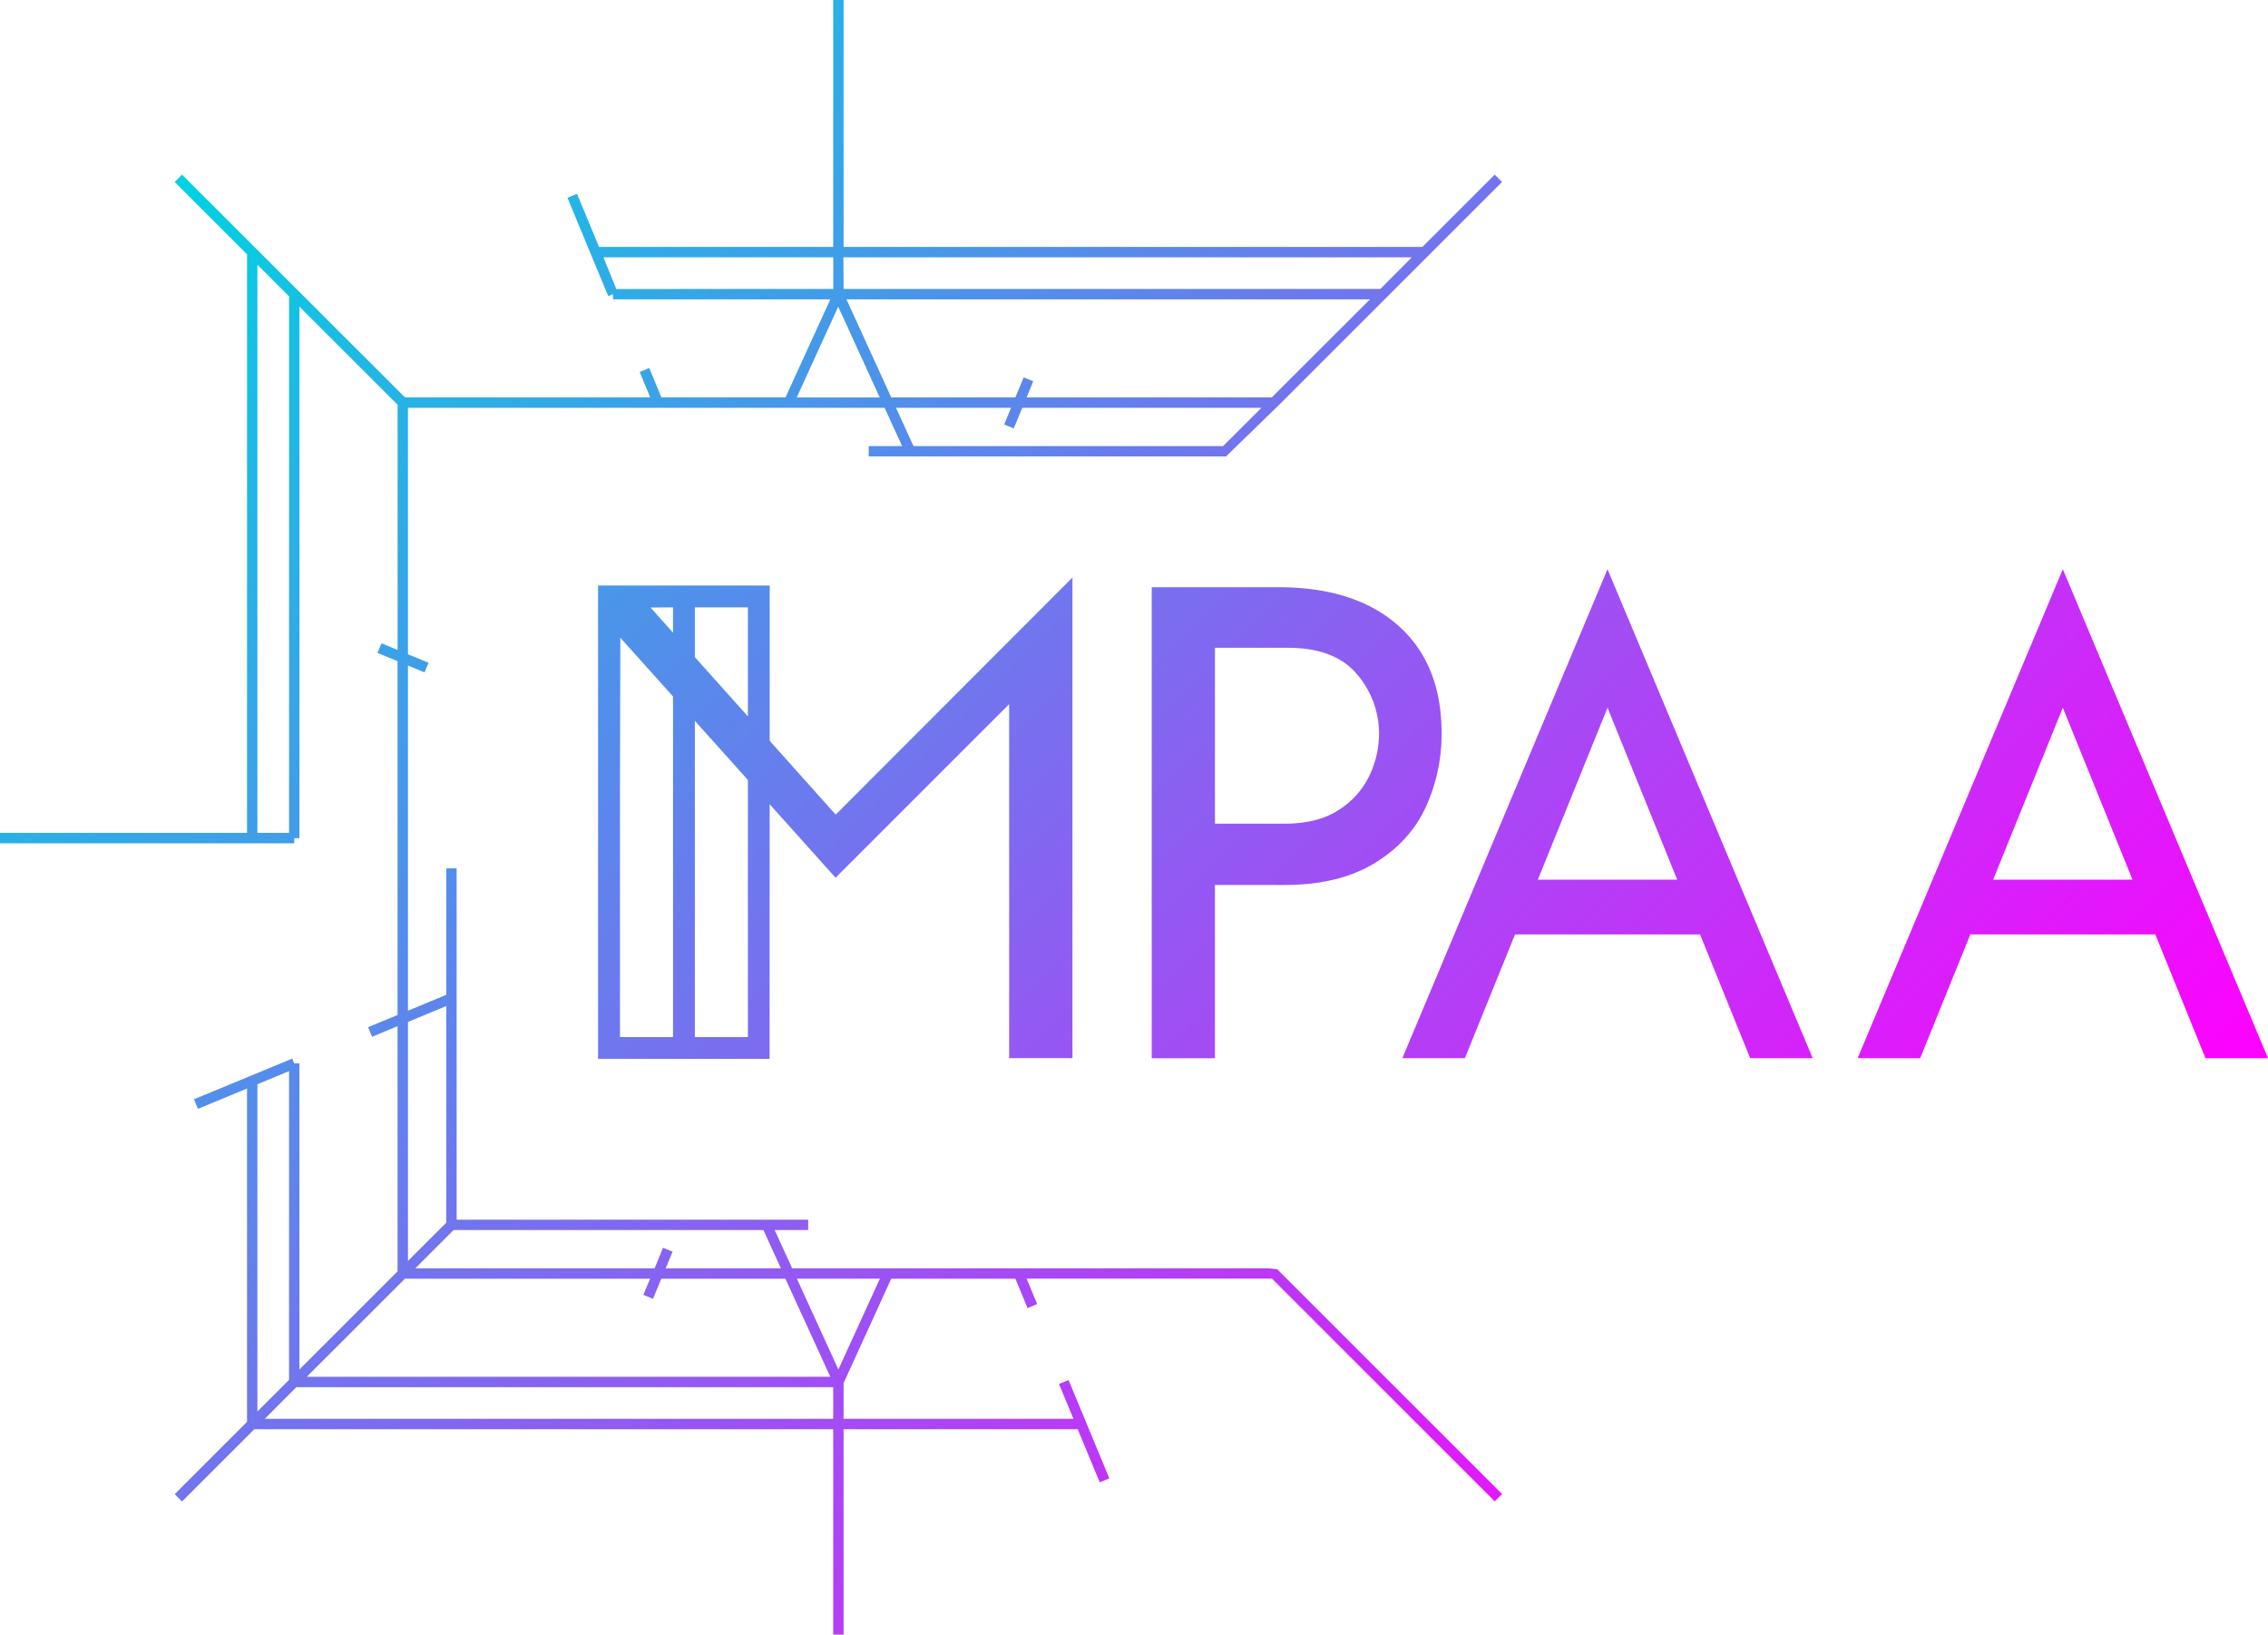 <svg xmlns="http://www.w3.org/2000/svg" xmlns:xlink="http://www.w3.org/1999/xlink" viewBox="0 0 841.89 606.71"><defs><style>.cls-1{fill:url(#linear-gradient);}</style><linearGradient id="linear-gradient" x1="82.38" y1="50.01" x2="633.51" y2="601.13" gradientUnits="userSpaceOnUse"><stop offset="0" stop-color="#00d2e1"/><stop offset="1" stop-color="#f0f"/></linearGradient></defs><g id="Layer_2" data-name="Layer 2"><g id="Layer_1-2" data-name="Layer 1"><path class="cls-1" d="M519.05,232.21q16.07,14.26,16.07,39.89a64.82,64.82,0,0,1-5.92,27.56q-5.93,12.82-19.1,20.8t-33.25,8H451v64.31H427.53V217.94h46.91Q503,217.94,519.05,232.21Zm-21.76,68.18a30.69,30.69,0,0,0,11.24-12.94,36.53,36.53,0,0,0,3.38-14.87,33.82,33.82,0,0,0-8.22-22.36q-8.22-9.79-25.63-9.79H451v65.28h25.87Q489.42,305.71,497.29,300.39ZM285.72,217.33H222V393h63.68Zm-35.89,8.1V384.91H230.14V225.55Zm8.1,0h19.69V384.91H257.93Zm-88.42,142.2V322.3h-3.85v46.93l-14.22,5.89V247l6.17,2.55,1.47-3.55-7.64-3.17V151.36H328.37l6.5,14.22h-12.4v3.84H455.09l19.75-19.19,82.73-82.69-2.72-2.72L528,91.65H313.14V0h-3.85V91.65H222.37L214.2,71.94l-3.55,1.47,15.12,36.5,1.78-.74v1.93h80.67l-16.64,36.41H245.52L241,136.59l-3.55,1.47,3.91,9.45h-91L67.57,64.82l-2.72,2.72L91.7,94.38V309.13H0V313H109.23v-1.92h1.92V113.82l36.44,36.41v91l-6-2.48-1.47,3.55,7.46,3.09V376.71l-10.93,4.53,1.47,3.55,9.46-3.92v91l-36.44,36.42V394.67h-1.92l-.74-1.77L72,408l1.47,3.56L91.7,404V527.73L64.85,554.56l2.72,2.72,26.85-26.83H309.29v76.26h3.85V530.45h86.91l8.17,19.71,3.56-1.47L396.66,512.2l-3.56,1.47,5.36,12.93H313.14V513.35l17.7-38.76h46.07l4.52,10.92L385,484l-3.92-9.45h91.05l82.73,82.69,2.72-2.72L474.13,471.1l-3.14-.36H294.05l-6.49-14.21H300v-3.85H169.51V371.8M454,165.58H339.1l-6.5-14.22h42.71l-2.56,6.17,3.56,1.47,3.17-7.64h88.79Zm18.08-18.07H381.07l2.48-6L380,140.05l-3.09,7.46H330.84L314.21,111.1H508.55Zm-159-52h211L512.4,107.25H313.14Zm-84.31,11.75L224,95.5h85.32v11.75Zm82.38,6.55,15.4,33.71h-30.8ZM107.3,309.13H95.55V98.22L107.3,110Zm61.08,147.4h115l6.49,14.21H247.11l2.56-6.17-3.55-1.47L243,470.74H154.16Zm-16.94-77.25,14.22-5.89V453.8L151.44,468Zm-1.13,95.31h91l-2.48,6,3.56,1.47,3.09-7.46h46.06L308.22,511H113.88ZM95.55,402.42l11.75-4.87V512.14L95.55,523.88ZM309.29,526.6h-211L110,514.85H309.29Zm1.92-18.3-15.4-33.71h30.8Zm-1-205.95-76-85H222l0,175.41,7.91-.07.36-156,79.9,89.08,64.43-64.42V392.72h23.5V214.35Zm286.5-91.09L520.56,392.75h23.21l18.62-45.94h68.67l18.61,45.94h23.21ZM570.85,326.5l25.87-63.83h0l25.87,63.83ZM765.73,211.26,689.56,392.75h23.22l18.61-45.94h68.67l18.62,45.94h23.21ZM739.86,326.5l25.87-63.83h0L791.6,326.5Z"/></g></g></svg>